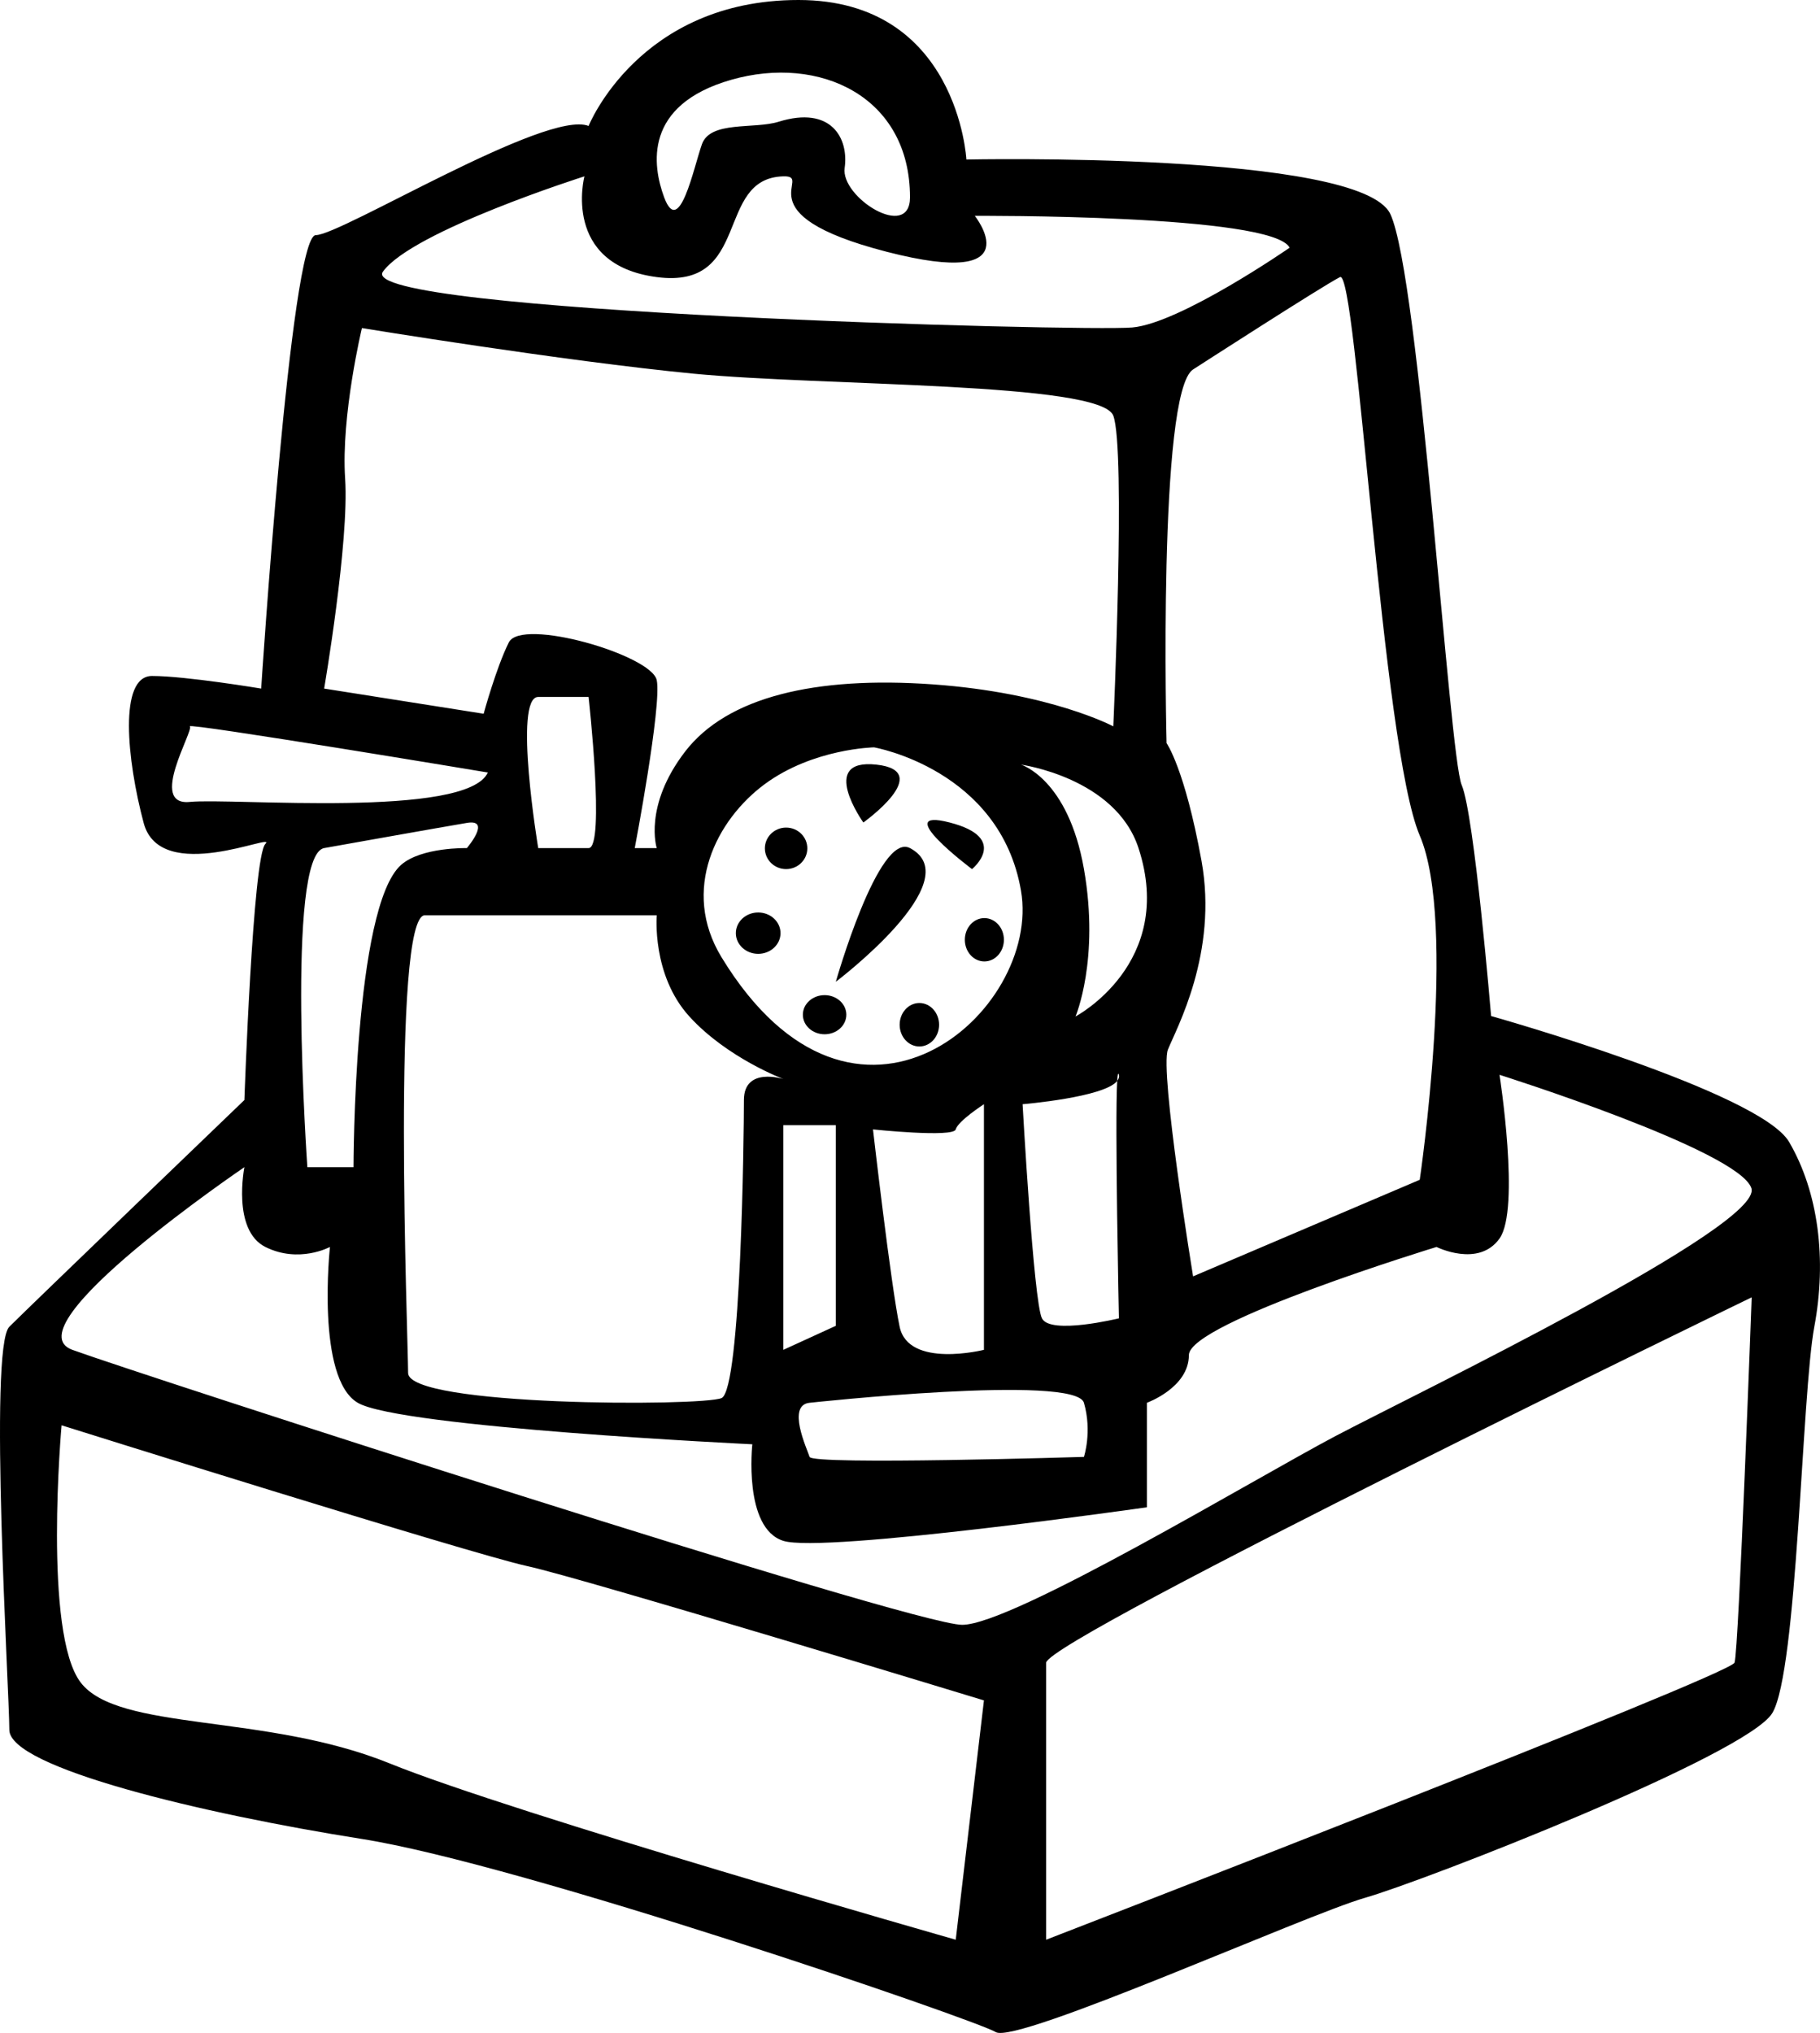 <?xml version="1.0" encoding="utf-8"?>
<!-- Generator: Adobe Illustrator 14.0.0, SVG Export Plug-In . SVG Version: 6.00 Build 43363)  -->
<!DOCTYPE svg PUBLIC "-//W3C//DTD SVG 1.1//EN" "http://www.w3.org/Graphics/SVG/1.1/DTD/svg11.dtd">
<svg version="1.1" id="レイヤー_1" xmlns="http://www.w3.org/2000/svg" xmlns:xlink="http://www.w3.org/1999/xlink" x="0px"
	 y="0px" width="93.042px" height="103.906px" viewBox="0 0 93.042 103.906" enable-background="new 0 0 93.042 103.906"
	 xml:space="preserve">
<g>
	<g>
		<path d="M91.464,58.369c-1.502-2.575-15.236-6.438-15.236-6.438s-0.858-10.301-1.502-11.803s-2.146-25.966-3.648-29.185
			s-21.674-2.79-21.674-2.79S48.975,0,40.82,0S30.09,6.438,30.09,6.438c-2.146-0.858-12.661,5.58-13.948,5.58
			s-2.79,23.176-2.79,23.176S9.49,34.55,7.773,34.55s-1.287,4.291-0.429,7.511s6.866,0.429,6.223,1.072s-1.073,13.091-1.073,13.091
			S1.55,66.738,0.477,67.812s0,18.669,0,20.601s9.871,4.292,18.025,5.579s31.331,9.228,32.403,9.871s15.88-6.008,18.885-6.866
			s19.527-7.297,20.815-9.442s1.502-16.309,2.146-19.742S92.966,60.944,91.464,58.369z M72.58,42.704c1.932,4.506,0,17.597,0,17.597
			l-11.588,4.936c0,0-1.716-10.515-1.287-11.588s2.575-4.937,1.717-9.657s-1.785-6.009-1.785-6.009s-0.457-17.934,1.355-19.099
			c0,0,6.652-4.292,7.511-4.721S70.648,38.198,72.58,42.704z M37.387,4.077c4.506-1.287,9.134,0.848,9.134,6.009
			c0,2.237-3.554,0-3.34-1.502S42.51,5.381,39.8,6.224c-1.25,0.389-3.487-0.063-3.916,1.148s-1.154,4.805-1.931,2.714
			C33.351,8.464,32.881,5.364,37.387,4.077z M30.35,6.542c-0.053-0.021-0.11-0.045-0.172-0.069
			C30.223,6.491,30.285,6.516,30.35,6.542z M31.012,6.807C31.045,6.819,31.048,6.821,31.012,6.807L31.012,6.807z M30.747,6.7
			c-0.059-0.023-0.131-0.053-0.211-0.085C30.608,6.645,30.679,6.673,30.747,6.7z M19.576,13.885
			c1.502-2.082,10.301-4.872,10.301-4.872s-1.187,4.507,3.698,5.15s2.943-5.058,6.473-5.15c1.631-0.043-2.231,1.917,5.279,3.855
			s4.507-1.836,4.507-1.836s15.235-0.088,16.094,1.629c0,0-5.579,3.862-8.047,4.077S18.074,15.967,19.576,13.885z M57.201,67.382
			c0,0-3.506,0.858-3.935,0s-0.989-10.944-0.989-10.944s4.179-0.347,4.837-1.191c0.02-0.325,0.048-0.457,0.087-0.311
			c0.029,0.11-0.012,0.213-0.087,0.311C56.988,57.303,57.201,67.382,57.201,67.382z M21.721,46.781h11.854
			c0,0-0.266,3.048,1.666,5.172s4.807,3.197,4.807,3.197s-2.017-0.644-2.017,1.073s-0.143,14.806-1.145,15.235
			s-16.023,0.43-16.023-1.287S20.004,46.781,21.721,46.781z M20.505,44.206c-2.432,2.146-2.432,15.45-2.432,15.45h-2.36
			c0,0-1.124-15.956,0.858-16.309c0,0,6.009-1.072,7.296-1.287s0,1.287,0,1.287S21.542,43.292,20.505,44.206z M27.515,35.622h2.575
			c0,0,0.858,7.726,0,7.726s-2.575,0-2.575,0S26.227,35.622,27.515,35.622z M36.886,48.927c-2.098-3.443-0.258-7.033,2.216-8.854
			s5.581-1.875,5.581-1.875s6.438,1.121,7.511,7.32S43.719,60.142,36.886,48.927z M50.301,56.438v12.554c0,0-3.859,0.967-4.31-1.18
			s-1.362-10.086-1.362-10.086s4.113,0.43,4.229,0S50.301,56.438,50.301,56.438z M40.047,57.511h2.682v10.253l-2.682,1.228V57.511z
			 M41.388,71.698c0,0,13.598-1.478,14.025,0s0,2.766,0,2.766s-13.887,0.43-14.025,0S40.208,71.817,41.388,71.698z M54.983,51.953
			c0,0,1.241-2.908,0.431-7.532s-3.22-5.34-3.22-5.34s4.831,0.659,6.009,4.267C60.127,49.245,54.983,51.953,54.983,51.953z
			 M17.644,24.464c-0.215-3.219,0.858-7.696,0.858-7.696s10.301,1.688,16.953,2.331s20.815,0.43,21.459,2.146s0,15.88,0,15.88
			s-3.219-1.718-9.228-2.146s-10.516,0.644-12.661,3.434s-1.451,4.936-1.451,4.936h-1.124c0,0,1.39-7.297,1.124-8.584
			s-6.918-3.218-7.562-1.931s-1.287,3.647-1.287,3.647l-8.154-1.287C16.572,35.193,17.859,27.683,17.644,24.464z M9.703,40.987
			c-2.147,0.215,0.217-3.648,0.002-3.862s15.235,2.359,15.235,2.359C23.867,41.844,11.85,40.772,9.703,40.987z M48.859,99.142
			c0,0-22.591-6.438-28.941-9.013S6.055,88.514,4.125,85.995S3.148,72.849,3.148,72.849s20.861,6.551,23.795,7.194
			s23.358,6.867,23.358,6.867L48.859,99.142z M49.189,83.047c-2.575,0-42.274-12.876-45.493-14.056s8.798-9.335,8.798-9.335
			s-0.644,3.22,1.073,4.078s3.301,0,3.301,0s-0.727,6.7,1.42,7.964s20.172,2.121,20.172,2.121s-0.473,4.293,1.588,4.937
			s18.584-1.717,18.584-1.717v-5.341c0,0,2.146-0.771,2.146-2.437s12.661-5.527,12.661-5.527s2.146,1.072,3.219-0.43
			s0-8.369,0-8.369s12.232,3.862,12.876,5.794S72.365,71.245,68.288,73.391S51.764,83.047,49.189,83.047z M88.674,84.979
			c-0.215,0.644-35.193,14.163-35.193,14.163V84.979c0.215-1.287,36.068-18.67,36.068-18.67S88.889,84.335,88.674,84.979z"/>
		<path d="M46.521,43.348c-1.61-0.853-3.792,6.832-3.792,6.832S49.609,44.983,46.521,43.348z"/>
		<path d="M44.805,39.081c-3.017-0.332-0.669,2.958-0.669,2.958S47.822,39.413,44.805,39.081z"/>
		<path d="M48.549,42.039c-3.1-0.797,1.142,2.382,1.142,2.382S51.649,42.836,48.549,42.039z"/>
	</g>
	<ellipse cx="40.187" cy="43.36" rx="1.085" ry="1.061"/>
	<ellipse cx="38.76" cy="47.695" rx="1.142" ry="1.057"/>
	<ellipse cx="42.155" cy="51.863" rx="1.111" ry="1"/>
	<ellipse cx="47" cy="52.376" rx="1.008" ry="1.111"/>
	<ellipse cx="50.323" cy="48.033" rx="0.999" ry="1.108"/>
</g>
</svg>
